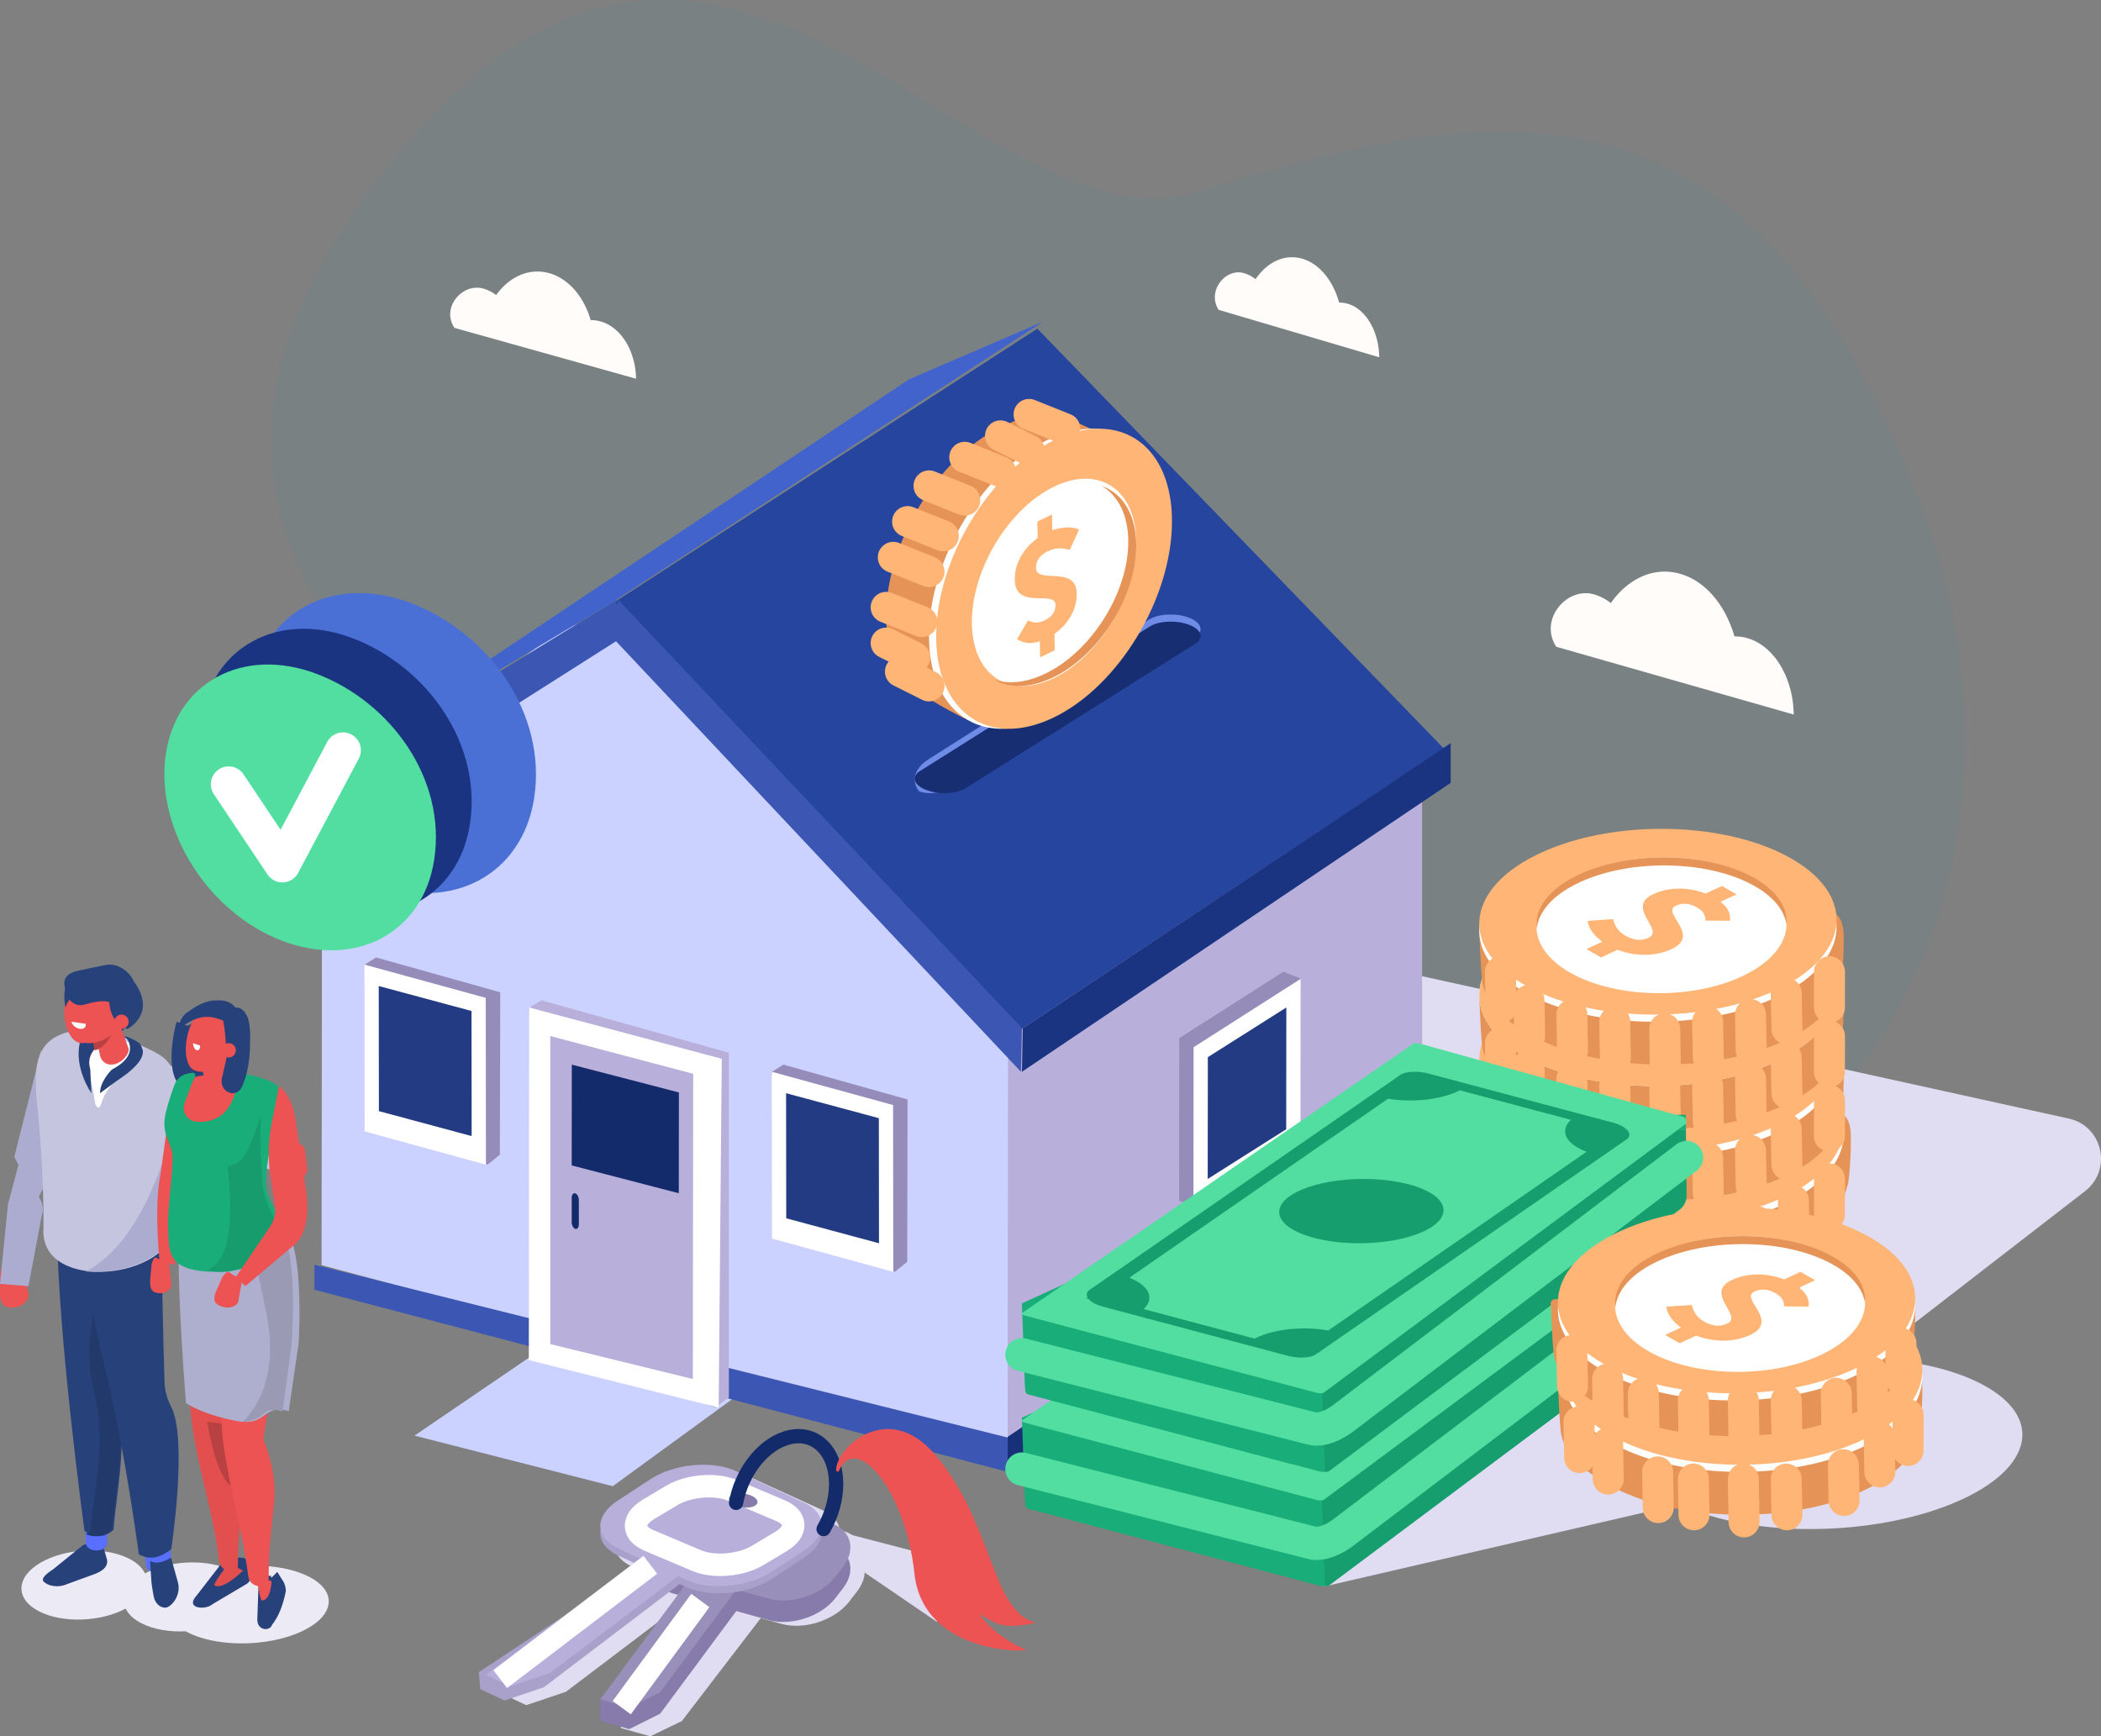 <svg xmlns="http://www.w3.org/2000/svg" xmlns:xlink="http://www.w3.org/1999/xlink" width="294" height="243" xmlns:v="https://vecta.io/nano"><rect width="100%" height="100%" fill="#808080" stroke="none"/><style><![CDATA[.B{fill:#fff}.C{fill:#ffb575}.D{fill:#27427a}.E{fill:#e69357}.F{fill:#ed5353}.G{stroke-linecap:round}.H{stroke-linejoin:round}.I{stroke:#ffb575}.J{stroke-width:4.335}.K{fill:#e0dcf2}.L{fill:#b8afdb}.M{fill:#169e6f}.N{fill:#1a3482}.O{fill:#51dea0}.P{fill:#958cba}.Q{fill:#223b82}.R{fill:#acacd1}.S{fill:#ba4141}.T{fill:#18ad79}.U{stroke-width:4.651}.V{stroke-width:3.146}]]></style><g fill="none" fill-rule="evenodd"><path d="M106.624 126.397S-9.02 91.085 59.938 16.822c43.255-46.583 77.45 19.369 107.827 9.977 39.878-12.329 77.365-20.237 101.353 44.692s-29.779 121.961-82.167 101.153-80.327-46.247-80.327-46.247" fill="#1499b2" opacity=".048"/><path fill="#ccd2ff" d="M76.972 188L58 200.922 85.745 208 103 195.426z"/><path d="M36 121l15-4.621L46.333 111z" class="N"/><path d="M146 205.735L185.46 222l49.704-11.503 56.606-43.791c3.843-2.973 2.479-9.108-2.257-10.151L196.176 136 146 205.735z" class="K"/><path fill="#ccd2ff" d="M45 177.061l.069-64.028 33.212-24.806L90.567 84 142 115.605 141.913 203l-18.566-4.975v.032z"/><path d="M141.086 116.499l12.994-8.756v-.229l1.102-.514L199 109.291v56.881l-35.114 21.485v-.079L141 203z" class="L"/><path fill="#26459e" d="M145.161 46L202 104.718 141.497 145 85 84.908z"/><path fill="#4363cc" d="M85.612 84.35L36 114l91.228-60.931L146 45z"/><path d="M203 104v5.566L143 150l.117-6.077z" class="N"/><g fill="#3b57b3"><path d="M142.863 150L85 88.466 86.573 84 143 143.883z"/><path d="M87 89.24L37 121l.071-6.902L86.2 84zM140.995 206l.005-4.811L44.004 177 44 180.505z"/></g><path fill="#183078" d="M141 206l.005-4.903L198.98 162l.02 4.497z"/><path d="M76.612 188.759L100.027 197l1.966-1.426.007-48.239L75.774 140 74 141.068z" class="L"/><path d="M134.822 109.683l32.426-20.536c1.28-.811.885-2.027-.878-2.703s-4.253-.566-5.532.244l-30.908 19.574c-1.28.811-2.61 2.349-1.538 4.212l.278.296c1.763.676 4.872-.277 6.152-1.087" fill="#6f8be8"/><path d="M135.102 110.323l32.153-20.224c1.269-.798.877-1.996-.871-2.662s-4.217-.558-5.486.241l-32.153 20.224c-1.269.798-.877 1.996.871 2.662s4.217.558 5.486-.241" fill="#172e73"/><path d="M251 100c-.061-5.076-2.69-9.606-6.5-10.693-.602-.172-1.202-.246-1.793-.235-1.241-4.324-4.01-7.74-7.6-8.765-3.67-1.048-7.291.662-9.702 4.092a7.02 7.02 0 0 0-2.366-1.218c-3.81-1.088-7.744 3.559-5.262 7.336L251 100zM89 53c-.047-3.807-2.057-7.204-4.971-8.02a4.76 4.76 0 0 0-1.371-.177c-.949-3.243-3.067-5.805-5.812-6.574-2.806-.786-5.575.497-7.419 3.069a5.41 5.41 0 0 0-1.81-.914c-2.914-.816-5.922 2.669-4.024 5.502L89 53zm104-3c-.041-3.553-1.82-6.724-4.397-7.485a4.01 4.01 0 0 0-1.213-.165c-.839-3.027-2.713-5.418-5.141-6.136-2.483-.733-4.932.464-6.563 2.865a4.7 4.7 0 0 0-1.601-.853c-2.577-.761-5.239 2.491-3.56 5.135L193 50z" fill="#fffcfa"/><path d="M135.301 100.654c-.882-.238-6.711-3.531-7.398-4.288-2.416-1.987-3.889-5.447-3.903-10.055-.03-10.11 6.965-21.896 15.623-26.324 4.036-2.064 7.339-2.629 10.343-1.181 1.668.701 6.193 2.904 6.193 2.904.851.746-.712 1.268-.135 2.381 1.248 1.985 1.966 4.631 1.976 7.835.03 10.11-6.965 21.896-15.623 26.324-3.646 1.865-4.406 3.48-7.076 2.404" class="E"/><path d="M146.439 100.422c9.113-4.403 16.527-16.667 16.561-27.394s-7.327-15.853-16.439-11.451S130.034 78.245 130 88.971s7.326 15.853 16.439 11.451" class="B"/><path d="M147.439 100.422c9.113-4.402 16.527-16.667 16.561-27.394s-7.327-15.853-16.439-11.451S131.034 78.245 131 88.971s7.326 15.854 16.439 11.451" class="C"/><path d="M147.458 94.911c6.351-3.04 11.519-11.508 11.542-18.915s-5.106-10.946-11.458-7.907S136.024 79.598 136 87.004s5.106 10.946 11.458 7.907" class="B"/><path d="M157.883 75.885c-.024 7.256-5.355 15.553-11.907 18.531-2.612 1.187-5.022 1.349-6.977.656 2.113 1.235 4.959 1.287 8.093-.138 6.552-2.978 11.883-11.275 11.907-18.531.014-4.364-1.894-7.356-4.842-8.402 2.304 1.346 3.738 4.1 3.726 7.885" class="E"/><path d="M147.251 74.223c1.248-.45 2.737-.591 3.749-.118l-1.305 2.858c-1.094-.321-2.031-.314-3.044.179-1.182.575-1.699 1.343-1.678 2.366.047 2.289 5.618-.467 5.7 3.534.045 2.178-1.148 4.285-3.123 5.673l.047 2.289-2.047.996-.046-2.245c-1.355.457-2.34.218-3.182-.292l1.523-2.627c.775.364 1.437.423 2.323-.008 1.013-.493 1.553-1.182 1.532-2.183-.043-2.111-5.611.778-5.699-3.468-.044-2.134 1.041-4.323 3.205-5.87l-.048-2.312 2.047-.996.046 2.223z" class="C"/><path d="M132 75l-5-2m3 7l-5-2m4 9l-5-2m4 7l-4-2m6 6l-4-2m9-24l-5-2m10-2l-5-2m9-1l-4-2m9-1l-5-2" stroke-width="4.333" class="G H I"/><path d="M57.509 84.405c-10.9-4.161-20.9 1.236-22.336 12.056s6.236 22.964 17.135 27.125 20.797-1.168 22.44-11.906c1.806-11.804-6.34-23.113-17.24-27.275" fill="#4a70d6"/><use xlink:href="#B" class="N"/><use xlink:href="#B" x="-5" y="5" class="O"/><path stroke="#fff" stroke-width="5" d="M32 109.761L39.511 121 48 105" class="G H"/><path d="M74 190.35l26.568 6.65.432-48.817L74.045 141z" class="B"/><path d="M77 188.111L96.951 193 97 150.282 77 145z" class="L"/><path d="M95 152.892L80.014 149 80 163.107 94.986 167zm-14.501 19.092c-.274-.087-.499-.507-.499-.933l.002-3.418c0-.426.225-.704.5-.617s.499.507.499.933l-.002 3.418c0 .426-.225.704-.5.617" fill="#142b6b"/><path d="M165.024 145.289L165 168.051l2.417.949 12.142-10.238L182 136.949l-2.417-.949z" class="P"/><path d="M167 170l.025-23.436L182 137l-.025 23.436z" class="B"/><path d="M169 165l.018-17.045L180 141l-.018 17.045z" class="Q"/><path d="M127 153.876l-.051 22.734-1.739 1.39-14.33-6.435L108 150.016l1.627-1.016z" class="P"/><path d="M125 178l-.028-23.344L108 150l.028 23.344z" class="B"/><path d="M123 174l-.021-17.508L110 153l.021 17.508z" class="Q"/><path d="M70 138.876l-.051 22.734-1.739 1.39-14.33-6.435L51 135.016 52.627 134z" class="P"/><path d="M68 163l-.028-23.344L51 135l.028 23.344z" class="B"/><path d="M66 159l-.021-17.508L53 138l.021 17.508z" class="Q"/><path d="M5.757 147L2 161.91 5.168 168 10 158.706z" class="R"/><path d="M1.695 183c1.24.004 2.277-.802 2.305-1.789l-.816-3.674c.028-.99-.087-.295-1.328-.299h0c-1.24-.004-1.369-.945-1.842.943L0 180.976a3.21 3.21 0 0 0 .163 1.069c.22.636.556.952 1.532.955" class="F"/><path d="M1.115 168.582L0 179.688l3.982.312 1.822-9.693c.331-.866.239-1.836-.25-2.608L2.584 163l-1.469 5.582z" class="R"/><path d="M5.658 218.714c3.475-2.039 9.03-2.295 12.409-.572 1.118.57 1.855 1.286 2.218 2.062 3.231-1.741 8.043-2.032 11.343-.735.921-.164 1.891-.275 2.895-.324 6.215-.302 11.353 1.877 11.476 4.867s-4.817 5.658-11.032 5.96c-3.611.175-6.856-.488-8.968-1.66-2.255.108-4.499-.258-6.195-1.123-1.118-.57-1.855-1.286-2.218-2.062-3.487 1.879-8.82 2.072-12.101.399-3.379-1.723-3.301-4.773.174-6.813" fill="#eceaf5"/><path d="M20.823 148S38.437 154.036 42 160.752L38.693 164 18 157.359 20.823 148z" fill="#c5c5e0"/><path d="M16.889 145s2.893.529 3.039 1.706.027 2.294.027 2.294L11 148.521l.505-3.297 5.384-.223zM7.38 219.673l4.22-3.416c.647-.263 1.435-.355 2.354-.131.413.1.471-.223.458.178l.471 1.67c.432 1.111-.387 1.843-1.601 2.308l-4.13 1.508c-.854.347-2.088.254-2.744-.206l-.186-.13c-.655-.46.256-1.198 1.157-1.781" class="D"/><path d="M15 215.875c0 1.5-2.999 1.5-2.999.001L12 211.001l2.999-.001.001 4.875z" fill="#596fff"/><path d="M15.881 214.113c-1.301 1.141-2.655 1.178-4.063.13 0 0-3.792-27.87-3.818-42.298L18 168c-.798 8.896-2.782 23.543-2.782 23.543 3.347 7.083 1.173 16.225.664 22.569" class="D"/><path d="M18 168l-3.106 1.106c-.552 5.272-1.489 12.176-2.167 16.959-.441 3.117-.195 6.269.562 9.331 1.575 6.362-.175 13.592-.646 18.879a4.81 4.81 0 0 1-.644.431c1.257.533 2.475.339 3.654-.594.502-5.64 2.459-13.49.285-20.139-.648-1.982-.773-4.083-.478-6.139C16.17 182.904 17.394 174.1 18 168" fill="#223a6b"/><path d="M23.996 218.616c.138 1.42-3.409 1.978-3.547.557L20 214.557l3.547-.557.449 4.616z" fill="#596fff"/><path d="M23.965 216.807c-1.568 1.267-3.083 1.553-4.537.722 0 0-1.214-9.215-3.165-18.995-1.51-7.57-3.78-15.133-4.262-21.196L22.687 171c-.143 5.42.182 17.315.336 22.418.036 1.192.348 2.34.9 3.386 2.401 4.555.043 20.004.043 20.004" class="D"/><path d="M6.083 171.96c.061-4.96-.297-12.113-.976-18.302-.499-6.07.463-9.81 8.923-9.653l2.267.618c6.6 3.583 8.338 2.305 8.703 10.318l-.622 16.343c-.095 7.77-18.83 9.806-18.296.676" fill="#c5c5e0"/><path d="M25 155l-.658 16.301c-.058 4.52-6.824 7.094-12.342 6.649 6.294-3.339 10.258-11.801 13-22.95" class="R"/><path d="M19.982 146.607s.433 2.081-2.921 4.057c-1.73 1.019-2.549 2.609-2.937 3.91-.227.76-.725.42-.845-.359-.313-2.026-.413-2.614-.944-4.095-.858-2.396.188-6.084.335-6.12s7.313 2.607 7.313 2.607" class="B"/><g class="D"><path d="M15 145.629s-3.192 1.159-2.374 3.981l.165 3.39s-2.599-3.699-1.536-7.368 3.745-.003 3.745-.003"/><path d="M13 144.979s.644.851 1.035 1.013 5.602-2.194 4.9-6.173c-.445-2.521-5.673-1.687-5.673-1.687L13 144.979z"/></g><path d="M16.108 148.918l-.252.051c-.851.171-1.687-.384-1.859-1.235l-.966-4.795c-.171-.85.385-1.686 1.236-1.858l.252-.051c.851-.171 1.687.384 1.859 1.235l1.606 4.471c.171.85-1.025 2.01-1.876 2.181" class="F"/><path d="M13 145.811s1.849-.016 3-1.811c0 0-1.081 2.719-2.759 3L13 145.811z" class="S"/><path d="M17.473 145s2.511 2.437-1.839 4.704c0 0-1.659 1.622-1.634 3.296l2.286-1.689c.839-.597 7.129-4.385 1.187-6.311" class="D"/><g class="F"><path d="M13.439 144.265c-.871 1.961-2.446 2.313-3.517.786s-1.233-4.354-.362-6.315 2.446-2.313 3.517-.786 1.233 4.354.362 6.315"/><path d="M16.594 143.647c-.978 2.083-4.885 3.2-6.088 1.578s-.011-5.299.967-7.382 2.746-2.457 3.949-.835 2.151 4.556 1.173 6.639"/></g><g class="D"><path d="M15.327 138.822s-.687 4.085 2.526 5.178c0 0 3.791-1.927 1.3-6.026-2.196-3.613-6.152-1.162-6.152-1.162l2.327 2.009zM9.162 141s.554-2.005 2.838-2.733L10.287 137s-1.83.35-1.125 4"/><path d="M16.373 141c-.677-1.04-2.236-1.113-4.494-.418-.344.106-.711.144-1.058.052-1.63-.435-1.77-2.532-1.77-2.532-.284-1.412.653-1.993 2.038-2.282l3.607-.753c2.041-.438 3.904 1.354 4.188 2.766l.081.234c.283 1.412-1.207 2.643-2.592 2.932"/></g><path d="M17.91 143.413a1 1 0 0 1-1.323.498 1 1 0 0 1-.498-1.324 1 1 0 0 1 1.323-.497 1 1 0 0 1 .498 1.323" class="F"/><path d="M21 218.476l.187 2.887c.022.341.295 2.128.417 2.431.355.876.946 1.198 1.519 1.206.76.01 2.299-1.663 1.768-3.576L23.927 218c-1.077.647-2.074.913-2.927.476" class="D"/><path d="M11.181 143.988c-.547-.078-1.076-.52-1.181-.988l1.982.282c.105.468-.254.784-.801.706" class="B"/><path d="M27.479 223.348l3.778-4.884c.604-.358 1.756-.544 2.708-.431a.76.76 0 0 1 .715.735l.145.775c.202 1.301.388 1.723-.409 2.195l-4.732 2.805c-.959.826-3.805.592-2.205-1.195" class="D"/><g fill="#e34f4f"><path d="M31.831 219.018s-2.101 2.701-1.802 2.869c1.243.699 3.971-2.074 3.971-2.074s-1.657-.952-2.169-.795"/><path d="M33.283 219.342c-.474 1.268-2.347.534-2.608-.773-.872-7.338-3.061-13.05-3.881-19.91-.92-7.702-.4-7.853-1.794-19.66l6.934.906c-.223 8.532.552 19.274.552 19.274 2.8 8.168.875 10.002.797 20.163"/></g><path d="M29 199s1.111 7.28 3.17 8.837-.362-8.528-.362-8.528L29 199z" class="S"/><path d="M24.707 143s-2.776 9.608 2.672 9.986S33 145.982 33 145.982L24.707 143z" class="D"/><g class="F"><path d="M22.147 180.982c.93.126 1.764-.425 1.853-1.225l-.36-3.066c.089-.801-.045-.249-.977-.375h0c-.93-.126-.962-.904-1.447.583l-.202 2.27c-.026.295-.017.595.049.885.122.539.352.829 1.084.928"/><path d="M23.716 155.269l-1.28 9.259s-.906 3.444-.105 12.061l2.148.411L26 165.674l-.011-12.58c-1.053-.473-2.125.931-2.273 2.175"/></g><path d="M36.016 226.376l.182-5.205c.231-.405.908-.674 1.595-.629.308.021-.037-.155.197.265l.814-.808c.755 1.3 1.135 1.468 1.197 2.668-.416 2.143-1.087 3.676-1.949 4.758-.244.903-2.247.87-2.036-1.05" class="D"/><g class="F"><path d="M36 221.073s.388 2.936.647 2.927c1.289-.043 1.353-2.718 1.353-2.718s-1.806-.455-2-.21"/><path d="M37.589 221.157c-.487 1.371-2.538.946-2.825-.383-.988-7.528-2.616-12.003-3.544-19.04-1.042-7.901 2.053-8.62.473-20.733l7.308.156c-.153 8.893-2.161 20.165-2.161 20.165 3.025 8.172.734 9.266.749 19.835"/></g><path d="M25.613 170.001s-1.616-.518.399 26.335c0 0 1.864 1.483 6.849 2.492 4.699.952 3.728-2.418 7.544-1.34l1.378-9.422s1.091-16.551-3.091-16.832-13.079-1.233-13.079-1.233" fill="#aeaecf"/><path d="M39.533 197.556l1.268-9.427c.183-2.422 1.003-16.568-2.843-16.85L34.796 171c.368 2.331 1.069 6.148 2.394 12.38 1.766 8.31-.688 13.054-3.189 15.62 3.506-.275 2.421-2.401 5.533-1.444" fill="#9a9ab5"/><path d="M25.021 156.821s-.478-6.097 3.158-6.262c.506-.023 1.318-.515 1.903-.53 3.039-.078 2.612-.032 4.874.591.853.235 1.56 2.399 1.496 3.233L38 156.23c-4.821 1.791-9.34 2.606-12.979.591" class="F"/><path d="M26.874 150.137a.38.38 0 0 1 .424.532c-.419.889-1.006 2.436-1.47 3.709-.438 1.2.387 2.512 1.672 2.607 6.089.453 5.746-7.09 5.953-6.983l1.221.38c6.557 1.418 5.145 3.273 3.842 6.794 0 0-1.44 6.13-1.311 8.591.112 2.128 2.302 5.253 2.723 5.904.546.843-1.873 6.591-10.209 6.322-6.565-.212-6.046-2.928-6.198-6.45-.096-2.217.779-8.221.602-9.969s-1.638-2.951-.927-5.84a34.58 34.58 0 0 1 1.255-3.981 2.39 2.39 0 0 1 1.767-1.482l.658-.132z" class="T"/><path d="M30.253 151.939l-.21.038c-.709.128-1.37-.288-1.469-.924l-.561-3.588c-.1-.636.399-1.262 1.107-1.39l.21-.038c.709-.128 1.794.076 1.893.712l.771 3.795c.099.636-1.033 1.268-1.741 1.396" class="F"/><path d="M28 149.218s1.199-.025 2-1.218c0 0-.785 1.802-1.881 2l-.119-.782z" class="S"/><path d="M25.128 144.239s-.717 3.814 1.245 4.692S29 142 29 142l-3.872 2.239z" class="D"/><path d="M32.16 142.051c-.575-1.078-1.499-1.315-2.382-.764-.834-.415-1.873.064-2.671 1.385-1.112 1.839-1.489 4.833-.65 6.406.366.687.982.865 1.566.911.547.043 1.105-.037 1.64-.21 1.914-.62 1.938-.334 2.678-1.559 1.111-1.839.658-4.596-.181-6.169" class="F"/><g class="D"><path d="M31 142.04c.624 1.665.644 5.455.73 5.96 0 0 3.656-.048 3.236-3.952-.522-4.859-3.486-2.452-3.486-2.452l-.481.444z"/><path d="M31.739 143.042c-1.964-.81-3.588-1.451-6.692.958-.223-.419.398-1.802 1.046-2.242 1.354-.92 2.039-1.417 3.497-1.699l.353-.032c2.129-.191 3.242.606 3.663 2.567.037.172.387.962.396 1.107l-.677-.228c.076 1.157-.362-.573-1.584-.432"/></g><path d="M27.534 146.984c-.276-.09-.515-.531-.534-.984l.999.328c.019.453-.189.746-.464.656" class="B"/><path d="M38.96 171.558c-.408-.645-2.15-3.811-2.259-5.922-.071-1.383-.486-7.683-.111-9.636-1.623 4.079-1.879 6.681-4.73 7.266.723 6.297.69 12.982-2.86 14.502 6.781 1.588 10.428-5.47 9.96-6.21" fill="#169c6d"/><g class="F"><path d="M30.915 182.814c.987.4 2.073.134 2.415-.591l.536-2.991c.342-.726.026-.247-.962-.648h0c-.987-.4-.785-1.141-1.772.111l-.914 2.072a2.44 2.44 0 0 0-.216.846c-.03.543.135.886.912 1.2"/><path d="M41.328 156.531c-.548-3.402-2.291-4.531-2.291-4.531L38 157.291c-.475 2.422-.524 4.916-.146 7.358l.614 3.962c.166 1.069-.063 2.14-.64 2.992L33 178.734 34.331 180l6.673-5.627c2.634-2.009 1.922-6.732 1.87-7.533l-1.546-10.309"/></g><path d="M31.75 147.867l-.69 2.989c-.479 1.957 2.025 3.031 2.823 1.206.741-1.695 1.226-4.02 1.095-7.205-.22-5.366-1.598-1.528-1.598-1.528l-1.63 4.537z" class="D"/><path d="M32.999 146.955a1 1 0 0 1-1.998.089 1 1 0 1 1 1.998-.089m8.815 18.022c.736-.134 1.265-.814 1.176-1.511l-.308-2.421c-.089-.696-.762-1.156-1.496-1.022s-1.265.814-1.176 1.511l.308 2.421c.089.696.762 1.155 1.496 1.021" class="F"/><path d="M265.341 158.733c-9.134-4.804-26.092-4.996-37.879-.431s-13.937 12.161-4.803 16.965 26.092 4.996 37.879.431 13.937-12.161 4.803-16.965" class="K"/><use xlink:href="#C" class="E"/><use xlink:href="#D" class="B"/><use xlink:href="#D" y="-1" class="C"/><use xlink:href="#E" class="B"/><use xlink:href="#F" fill="#f2c97b"/><path d="M225.217 159.794c-1.09-.787-1.991-1.902-2.03-2.915l3.546-.247c.234 1.009.719 1.748 1.733 2.329 1.182.678 2.22.743 3.239.268 2.283-1.063-3.334-4.238.656-6.096 2.173-1.012 4.904-1.011 7.309-.07l2.283-1.063 2.047 1.174-2.239 1.043c1.151.868 1.413 1.755 1.328 2.65l-3.424-.029c-.029-.777-.306-1.327-1.193-1.836-1.013-.581-1.983-.7-2.981-.235-2.106.981 3.644 4.094-.589 6.065-2.128.991-4.887 1.113-7.549.093L225.047 162 223 160.826l2.217-1.032z" class="C"/><path d="M233.95 172l.1 6m5.9-6l.1 5m5.9-6l.1 5m4.9-8l.1 5m4.953-8l-.005 5m-29.041 2l.086 5m-7.086-6l.086 5m-5.083-8l.079 5m-5.089-8l.1 5" class="G H I J"/><use xlink:href="#G" class="E"/><use xlink:href="#D" x="-1" y="-10" class="B"/><use xlink:href="#D" x="-1" y="-11" class="C"/><use xlink:href="#H" class="B"/><use xlink:href="#F" y="-9" class="E"/><path d="M224.217 150.794c-1.09-.787-1.991-1.902-2.03-2.915l3.546-.247c.234 1.009.719 1.748 1.733 2.329 1.182.678 2.22.743 3.239.268 2.283-1.063-3.334-4.238.656-6.096 2.173-1.012 4.904-1.011 7.309-.07l2.283-1.063 2.047 1.174-2.239 1.043c1.151.868 1.413 1.755 1.328 2.65l-3.424-.029c-.029-.777-.306-1.327-1.193-1.836-1.013-.581-1.983-.7-2.981-.235-2.106.981 3.644 4.094-.589 6.065-2.128.991-4.887 1.113-7.549.093L224.047 153 222 151.826l2.217-1.032z" class="C"/><path d="M232.95 163l.1 6m5.9-7l.1 5m5.9-6l.1 5m4.9-8l.1 5m5.953-9l-.005 5m-30.041 4l.086 5m-6.086-7l.086 5m-6.083-7l.079 5m-4.089-10l.1 5" class="G H I J"/><use xlink:href="#G" y="-10" class="E"/><use xlink:href="#D" x="-1" y="-20" class="B"/><use xlink:href="#D" x="-1" y="-20" class="C"/><use xlink:href="#H" y="-10" class="B"/><use xlink:href="#F" y="-18" class="E"/><path d="M224.217 141.794c-1.09-.787-1.991-1.902-2.03-2.915l3.546-.247c.234 1.009.719 1.748 1.733 2.329 1.182.678 2.22.743 3.239.268 2.283-1.063-3.334-4.238.656-6.096 2.173-1.012 4.904-1.011 7.309-.07l2.283-1.063 2.047 1.174-2.239 1.043c1.151.868 1.413 1.755 1.328 2.65l-3.424-.029c-.029-.777-.306-1.327-1.193-1.836-1.013-.581-1.983-.7-2.981-.235-2.106.981 3.644 4.094-.589 6.065-2.128.991-4.887 1.113-7.549.093L224.047 144 222 142.826l2.217-1.032z" class="C"/><path d="M232.95 152l.1 6m5.9-6l.1 5m5.9-6l.1 5m4.9-8l.1 5m5.953-8l-.005 5m-30.041 2l.086 5m-6.086-6l.086 5m-6.083-7l.079 5m-4.089-8l.1 5" class="G H I J"/><use xlink:href="#G" y="-19" class="E"/><use xlink:href="#D" x="-1" y="-29" class="B"/><use xlink:href="#D" x="-1" y="-30" class="C"/><use xlink:href="#E" y="-28" class="B"/><use xlink:href="#I" class="E"/><path d="M224.217 131.794c-1.09-.787-1.991-1.902-2.03-2.915l3.546-.247c.234 1.009.719 1.748 1.733 2.33 1.182.678 2.22.743 3.239.268 2.283-1.063-3.334-4.238.656-6.096 2.173-1.012 4.904-1.011 7.309-.07l2.283-1.063 2.047 1.174-2.239 1.043c1.151.868 1.413 1.755 1.328 2.65l-3.424-.029c-.029-.777-.306-1.327-1.193-1.836-1.013-.581-1.983-.7-2.981-.235-2.106.981 3.644 4.094-.589 6.065-2.128.991-4.887 1.113-7.549.093L224.047 134 222 132.826l2.217-1.032z" class="C"/><path d="M232.95 144l.1 6m5.9-7l.1 5m5.9-6l.1 5m4.9-8l.1 5m5.953-8l-.005 5m-30.041 2l.086 5m-6.086-6l.086 5m-6.083-7l.079 5m-4.089-9l.1 5" class="G H I J"/><path d="M236 183.373L235.898 172l-36.806 1.136c-.365-.097-.802-.078-.975.041L143 198.418l.409 11.392c.056.6.025 1.229.39 1.326l40.881 10.801c.365.097.802.078.975-.041l49.441-36.641c.545-.432.873-1.029.905-1.883" class="T"/><use xlink:href="#J" class="M"/><use xlink:href="#K" class="O"/><g class="M"><use xlink:href="#L"/><use xlink:href="#M"/></g><path d="M143 205.598l40.542 10.316c1.37.364 3.135-.487 4.281-1.325L236 178" stroke="#51dea0" class="G H U"/><path d="M236 167.373L235.898 156l-36.806 1.136c-.365-.097-.802-.078-.975.041L143 182.418l.409 11.392c.056.6.025 1.23.39 1.326l40.881 10.801c.365.097.802.078.975-.041l49.441-36.641c.545-.432.873-1.029.905-1.883" class="T"/><use xlink:href="#J" y="-16" class="M"/><use xlink:href="#K" y="-15" class="O"/><g class="M"><use xlink:href="#L" y="-16"/><use xlink:href="#M" y="-15"/></g><path d="M143 189.598l40.542 10.316c1.37.364 3.135-.487 4.281-1.325L236 162" stroke="#51dea0" class="G H U"/><path d="M277.341 193.733c-9.133-4.804-26.092-4.996-37.879-.431s-13.937 12.161-4.803 16.965 26.092 4.996 37.879.431 13.937-12.161 4.803-16.965" class="K"/><path d="M268.911 192.973c.229.839-.014 7.158-.419 8.07-.736 2.901-3.479 5.688-8.175 7.785-10.305 4.601-26.077 4.141-35.229-1.028-4.266-2.409-6.61-4.89-6.739-8.035-.177-1.699-.349-6.446-.349-6.446.306-1.043 1.675.016 2.502-.966 1.359-1.932 3.675-3.725 6.941-5.184 10.305-4.601 26.077-4.141 35.229 1.028 3.854 2.177 5.91 2.075 6.239 4.774" class="E"/><use xlink:href="#D" x="11" y="34" class="B"/><use xlink:href="#D" x="11" y="33" class="C"/><use xlink:href="#E" x="11" y="34" class="B"/><use xlink:href="#I" x="11" y="63" fill="#f2c97b"/><path d="M236.217 194.794c-1.09-.787-1.991-1.902-2.03-2.915l3.546-.247c.234 1.009.719 1.748 1.733 2.33 1.182.678 2.22.743 3.239.268 2.283-1.063-3.334-4.238.656-6.096 2.173-1.012 4.904-1.011 7.309-.07l2.283-1.063 2.047 1.174-2.239 1.043c1.151.868 1.413 1.755 1.328 2.65l-3.424-.029c-.029-.777-.306-1.327-1.193-1.836-1.013-.581-1.983-.7-2.981-.235-2.106.981 3.644 4.094-.589 6.065-2.128.991-4.887 1.113-7.549.093L236.047 197 234 195.826l2.217-1.032z" class="C"/><path d="M243.95 207l.1 6m5.9-6l.1 5m7.9-7l.1 5m4.9-9l.1 5m3.953-8l-.005 5m-30.041 4l.086 5m-5.086-6l.086 5m-7.083-9l.079 5m-4.089-8l.1 5" class="G H I J"/><use xlink:href="#C" x="9" y="24" class="E"/><use xlink:href="#D" x="10" y="24" class="B"/><use xlink:href="#D" x="10" y="23" class="C"/><use xlink:href="#E" x="11" y="25" class="B"/><use xlink:href="#I" x="11" y="53" class="E"/><path d="M235.217 185.794c-1.09-.787-1.991-1.902-2.03-2.915l3.546-.247c.234 1.009.719 1.748 1.733 2.329 1.182.678 2.22.743 3.239.268 2.283-1.063-3.334-4.238.656-6.096 2.173-1.012 4.904-1.011 7.309-.07l2.283-1.063 2.047 1.174-2.239 1.043c1.151.868 1.413 1.755 1.328 2.65l-3.424-.029c-.029-.777-.306-1.327-1.193-1.836-1.013-.581-1.983-.7-2.981-.235-2.106.981 3.644 4.094-.589 6.065-2.128.991-4.887 1.113-7.549.093L235.047 188 233 186.826l2.217-1.032z" class="C"/><path d="M243.95 196l.1 6m5.9-6l.1 5m6.9-6l.1 5m4.9-8l.1 5m3.953-9l-.005 5m-29.041 3l.086 5m-7.086-6l.086 5m-5.083-7l.079 5m-5.089-9l.1 5" class="G H I J"/><g class="K"><path d="M117.346 217.598L131.116 227l2.884-8.312L116 214z"/><path d="M117.761 214.186l-.237-.066c-.145-1.097-.992-2.11-2.543-2.819l-9.64-4.4c-3.39-1.547-8.849-1.053-12.192 1.105l-4.699 3.032c-2.014 1.3-2.799 2.906-2.365 4.317-.44 1.508.377 2.999 2.45 3.945l1.069.488L70 234.65l.212 2.378 3.426 1.617 5.559-1.873 17.281-13.101 1.61.45-11.21 14.623v3.107l4.12 1.151 4.411-2.13 11.049-14.413 2.883.805c3.236.904 7.508-.514 9.541-3.166l1.059-1.382c1.001-1.305 1.271-2.666.903-3.82.602-2.076-.545-4.001-3.081-4.71"/></g><g fill="#867bab"><use xlink:href="#N"/><path d="M92.38 239.837L88.047 242 84 240.831v-3.155L98.705 221l6.295 1.818z"/></g><g fill="#988fba"><use xlink:href="#N" y="-3"/><path d="M92.38 236.837L88.047 239 84 237.831 98.705 218l6.295 1.818z"/></g><g fill="#a9a1c9"><path d="M95.983 222.101l-9.462-4.388c-3.328-1.543-3.365-4.538-.083-6.689L91.05 208c3.282-2.151 8.64-2.645 11.968-1.102l9.462 4.388c3.328 1.543 3.365 4.538.083 6.69L107.95 221c-3.282 2.151-8.64 2.645-11.968 1.102"/><path d="M76.102 236.141L70.6 238l-3.391-1.604-.21-2.36L92.726 217 98 219.496z"/></g><g class="L"><path d="M76.953 234.141L71.414 236 68 234.396 93.69 215l5.31 2.496z"/><path d="M95.983 221.101l-9.462-4.388c-3.328-1.543-3.365-4.538-.083-6.689L91.05 207c3.282-2.151 8.64-2.645 11.968-1.102l9.462 4.388c3.328 1.543 3.365 4.538.083 6.69L107.95 220c-3.282 2.151-8.64 2.645-11.968 1.102"/></g><path d="M97.504 218.418l-6.715-2.839c-2.362-.998-2.388-2.936-.059-4.328l3.273-1.957c2.329-1.392 6.132-1.711 8.493-.713l6.715 2.839c2.362.998 2.388 2.936.059 4.328l-3.273 1.957c-2.329 1.392-6.132 1.711-8.493.713z" stroke="#fff" class="V"/><path d="M105.325 210.872c-.827.27-2.091.099-2.823-.383s-.654-1.091.173-1.361 2.091-.099 2.823.383.654 1.091-.173 1.361" fill="#867bab"/><path d="M103 210.334c.719-4.109 3.54-7.924 6.911-9.028 3.915-1.282 7.089 1.578 7.089 6.388 0 2.195-.661 4.417-1.752 6.306" stroke="#142b6b" stroke-width="2" class="G H"/><path d="M70 235l21-16m7 5l-11 15" stroke="#fff" class="V"/><path d="M117.38 205.886c-.084.202-.385.045-.38-.199.061-3.121 7.317-9.876 13.907-2.035 8.199 9.756 7.793 22.023 14.093 23.449-5.093 1.137-5.872-.105-7.977-1.232 2.415 3.439 6.503 4.993 6.503 4.993.607.372-14.35.81-15.567-10.649-1.259-11.85-8.307-19.826-10.578-14.327" class="F"/></g><defs ><path id="B" d="M49.383 89.338c-10.355-3.963-19.855 1.177-21.219 11.482s5.924 21.87 16.279 25.833 19.757-1.112 21.318-11.339c1.716-11.242-6.023-22.013-16.378-25.976"/><path id="C" d="M258.911 157.973c.229.839-.014 7.158-.419 8.07-.736 2.901-3.479 5.688-8.175 7.785-10.305 4.601-26.077 4.141-35.229-1.028-4.266-2.409-6.61-4.89-6.739-8.035-.177-1.699-.349-6.446-.349-6.446.306-1.043 1.675.016 2.502-.966 1.359-1.932 3.675-3.725 6.941-5.184 10.305-4.601 26.077-4.141 35.229 1.028 3.854 2.177 5.909 2.075 6.239 4.774"/><path id="D" d="M252.061 150.389c-8.934-5.379-24.71-5.884-35.237-1.129s-11.819 12.971-2.885 18.35 24.71 5.884 35.237 1.129 11.819-12.971 2.885-18.35"/><path id="E" d="M245.843 151.208c-6.254-3.931-17.297-4.3-24.666-.825s-8.273 9.479-2.02 13.41 17.297 4.3 24.666.825 8.273-9.479 2.02-13.41"/><path id="F" d="M221.202 151.412c7.369-3.343 18.413-2.988 24.667.793 2.493 1.507 3.847 3.332 4.109 5.192.209-2.237-1.144-4.503-4.136-6.312-6.254-3.781-17.298-4.137-24.667-.793-4.432 2.01-6.524 4.901-6.129 7.708.228-2.439 2.311-4.845 6.155-6.588"/><path id="G" d="M257.911 148.973c.229.839-.014 7.158-.419 8.07-.736 2.901-3.479 5.688-8.176 7.785-10.305 4.601-26.077 4.141-35.229-1.028-4.266-2.409-6.61-4.89-6.739-8.035-.177-1.699-.349-6.446-.349-6.446.306-1.043 1.675.016 2.502-.966 1.359-1.932 3.675-3.725 6.941-5.184 10.305-4.601 26.077-4.141 35.229 1.028 3.854 2.177 5.909 2.075 6.239 4.774"/><path id="H" d="M245.843 142.208c-6.254-3.931-17.297-4.3-24.666-.825s-8.273 9.479-2.02 13.41 17.297 4.3 24.666.825 8.273-9.479 2.02-13.409"/><path id="I" d="M221.202 123.412c7.369-3.343 18.413-2.988 24.667.794 2.493 1.507 3.847 3.332 4.109 5.192.209-2.237-1.144-4.503-4.136-6.312-6.254-3.781-17.298-4.137-24.667-.793-4.432 2.01-6.524 4.901-6.129 7.708.228-2.439 2.311-4.845 6.155-6.588"/><path id="J" d="M236 183.266l-.102-9.07-36.571-1.195c-.363-.097-15.156 9.778-15.327 9.897l1.418 39.101c.235.009.449-.026.558-.101l49.125-36.743c.541-.433.867-1.032.899-1.889"/><path id="K" d="M185.257 209.897l50.673-37.626c.173-.119.017-.86-.348-.956l-36.893-10.252c-.365-.097-.801-.079-.975.041l-54.643 37.626c-.173.119-.017.294.348.391l40.864 10.818c.365.097.801.078.975-.041"/><path id="L" d="M180.814 183.182c3.422-2.13 10.533-2.819 15.882-1.539s6.912 4.044 3.49 6.174-10.533 2.819-15.882 1.539-6.912-4.044-3.49-6.174"/><path id="M" d="M175.567 202.347l-15.538-4.134c1.593-1.526.768-3.299-2.005-4.387l36.206-25.054c3.504.582 7.572.111 10.05-1.18l15.538 4.134c-1.629 1.562-.724 3.381 2.207 4.461l-36.163 25.024c-3.558-.646-7.759-.185-10.295 1.136zm-23.221-5.544c.371.441 1.072.824 1.963 1.06l25.871 6.883a7.53 7.53 0 0 0 2.408.237c.643-.047 1.193-.192 1.538-.429l43.493-30.096c.429-.297.499-.718.192-1.156-.007-.01-.017-.02-.025-.031l.062-.043-.124-.033c-.371-.441-1.073-.823-1.964-1.06l-25.87-6.883c-1.511-.401-3.206-.318-3.945.192l-43.493 30.096c-.391.27-.48.644-.262 1.038l-.19.131.347.092z"/><path id="N" d="M107.555 226.733l-13.376-3.723c-3.176-.884-4.133-3.703-2.138-6.297l1.039-1.351c1.995-2.594 6.188-3.98 9.364-3.096l13.376 3.723c3.176.884 4.133 3.703 2.138 6.297l-1.039 1.351c-1.995 2.594-6.188 3.98-9.364 3.096"/></defs></svg>